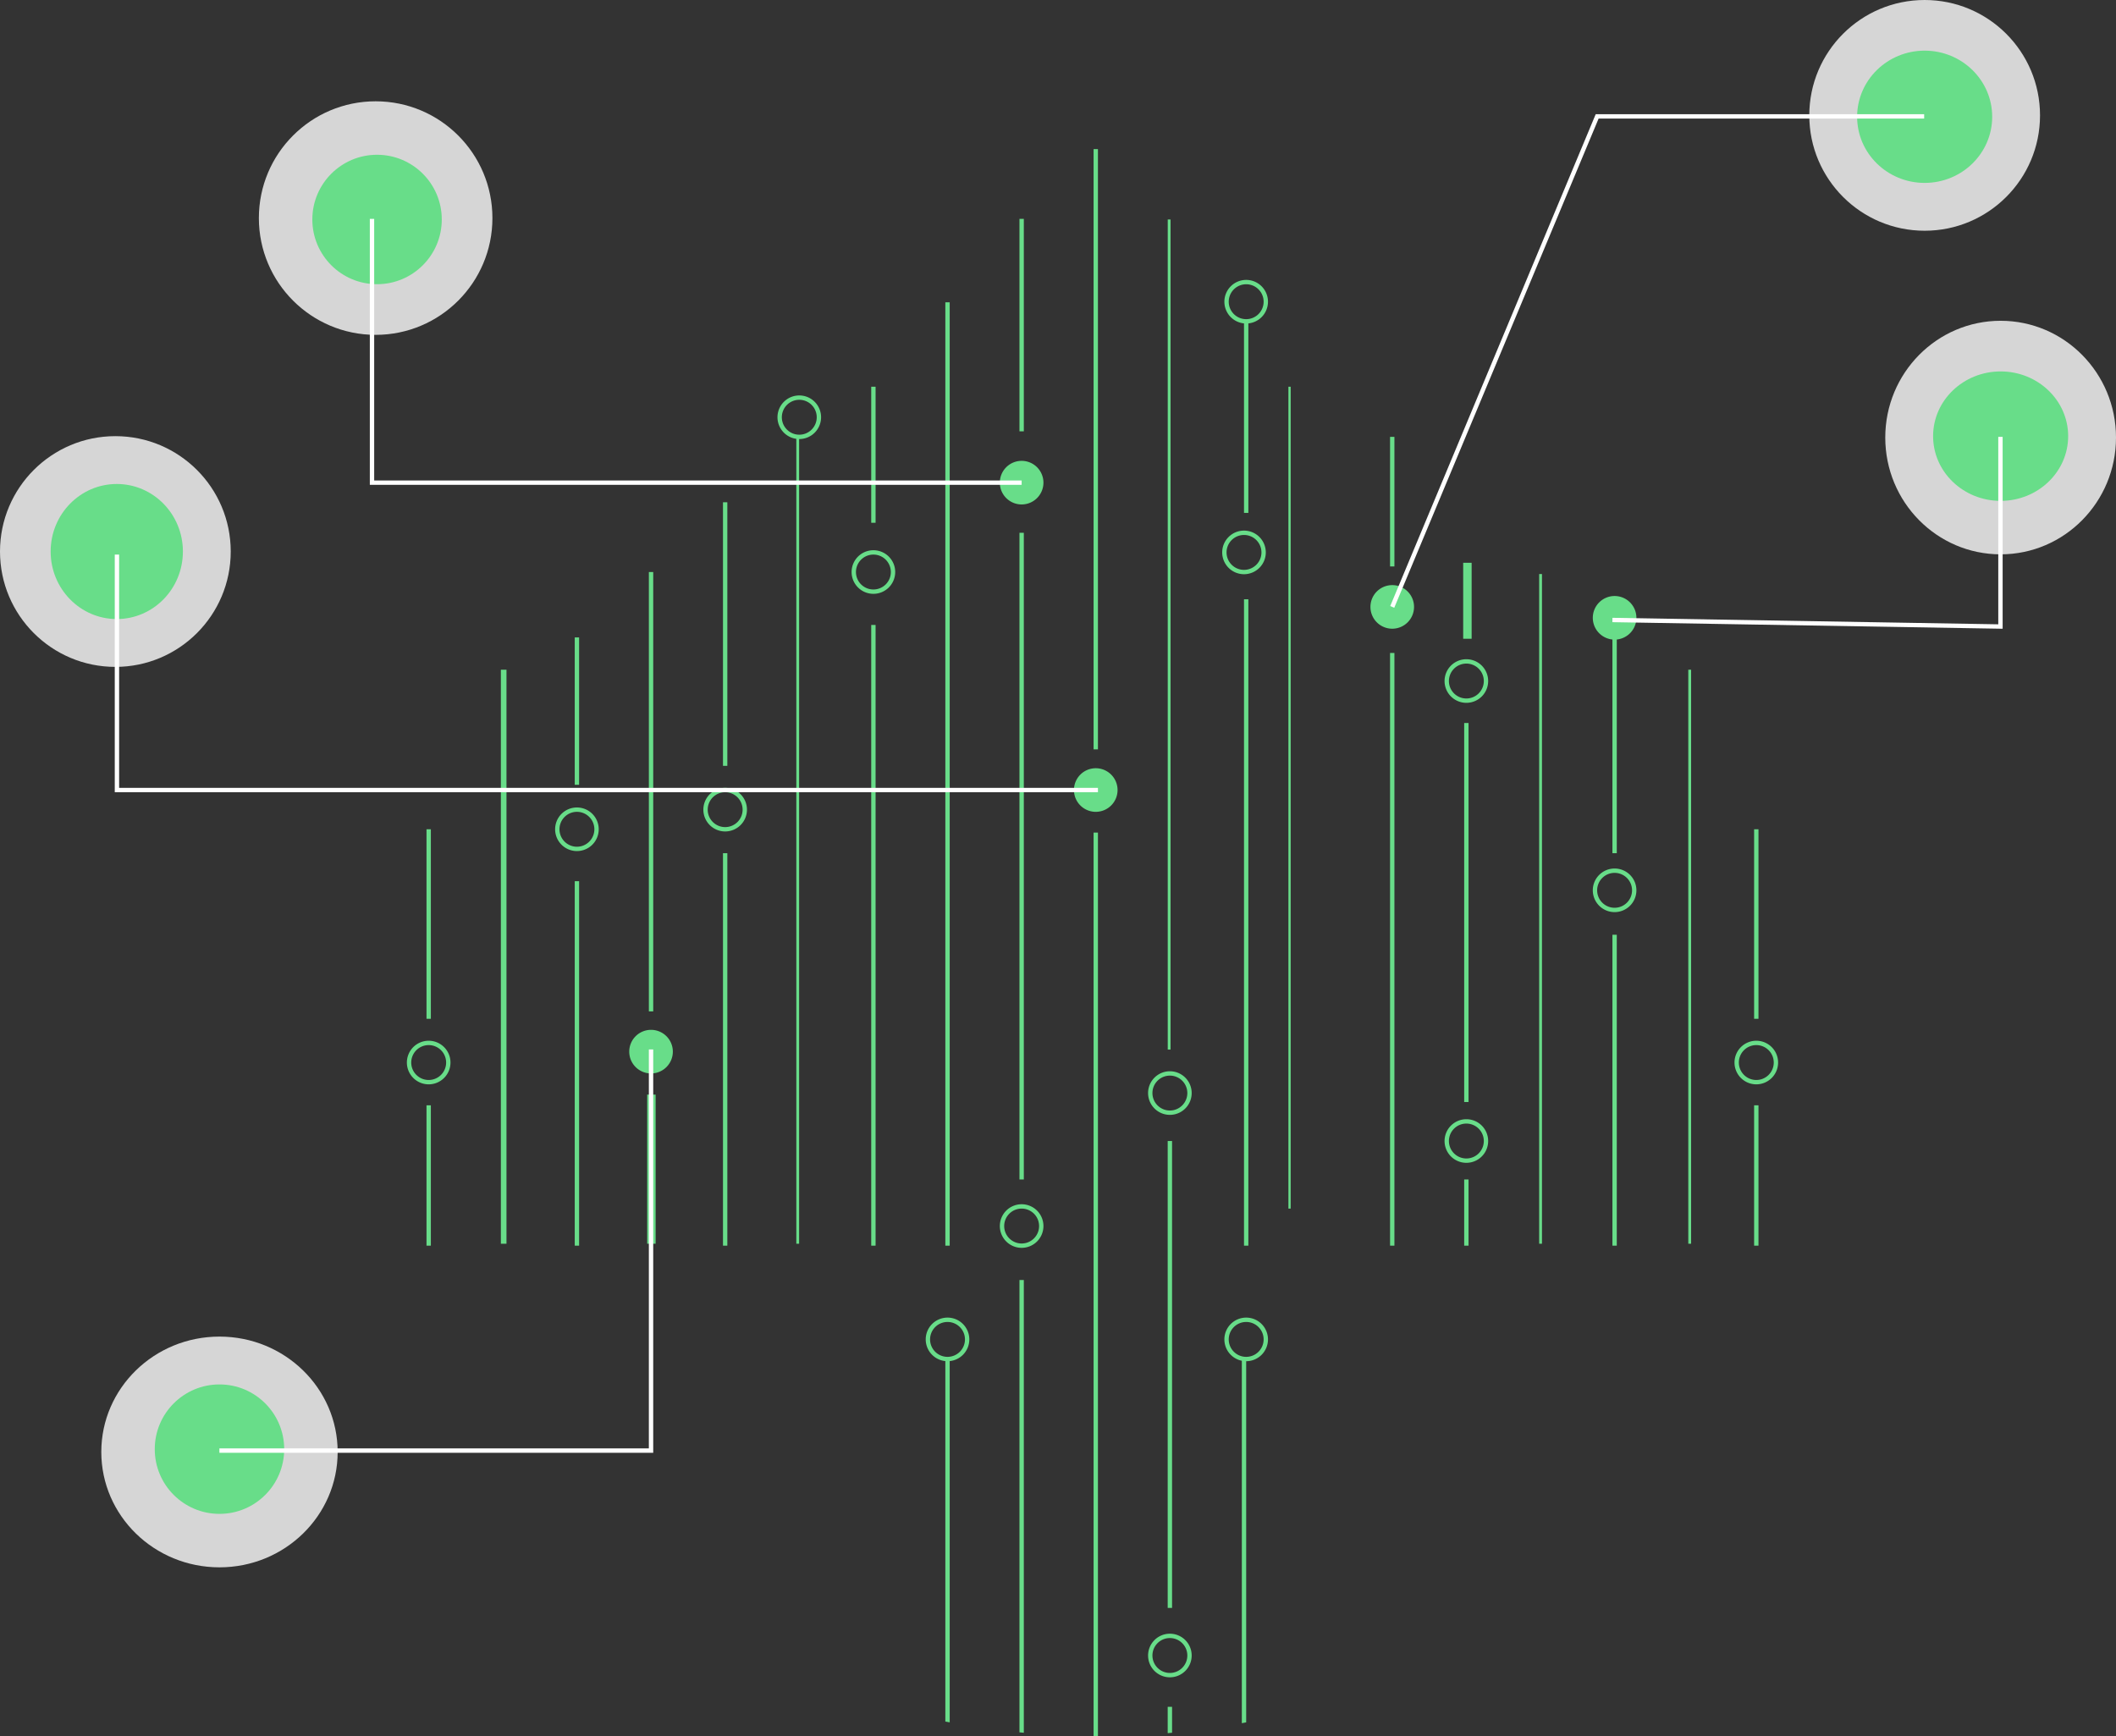 <svg xmlns="http://www.w3.org/2000/svg" width="752" height="617" viewBox="0 0 752 617"><rect x="0" y="0" width="752" height="617" fill="#333333" stroke="none"/><defs><style>.a,.d{fill:#fff;}.a{opacity:0.8;}.b{fill:#68dd89;}.c{fill:none;}</style></defs><g transform="translate(0.497 0.305)"><ellipse class="a" cx="41" cy="41.5" rx="41" ry="41.5" transform="translate(669.503 113.695)"/><ellipse class="b" cx="24" cy="23" rx="24" ry="23" transform="translate(686.503 131.695)"/><circle class="a" cx="41" cy="41" r="41" transform="translate(642.503 -0.305)"/><ellipse class="b" cx="24" cy="23.5" rx="24" ry="23.5" transform="translate(659.503 17.695)"/><circle class="a" cx="41" cy="41" r="41" transform="translate(-0.497 154.695)"/><ellipse class="b" cx="23.5" cy="24" rx="23.5" ry="24" transform="translate(17.503 171.695)"/><ellipse class="a" cx="42" cy="41" rx="42" ry="41" transform="translate(35.503 474.695)"/><circle class="b" cx="23" cy="23" r="23" transform="translate(54.503 491.695)"/><circle class="a" cx="41.5" cy="41.5" r="41.5" transform="translate(91.503 35.695)"/><circle class="b" cx="23" cy="23" r="23" transform="translate(110.503 54.695)"/><path class="c" d="M818.562,400.781c0,138.168-99.1,253.194-230.1,277.877-.511.1-1.03.194-1.549.287q-12.214,2.243-24.792,3.4c-.519.054-1.03.1-1.549.139q-12.249,1.069-24.792,1.077c-.519,0-1.03,0-1.549-.008q-12.528-.058-24.792-1.209c-.519-.039-1.03-.093-1.549-.147q-12.562-1.22-24.792-3.541c-.519-.093-1.038-.194-1.549-.294C351.315,653.068,253,538.406,253,400.781,253,244.608,379.608,118,535.781,118S818.562,244.608,818.562,400.781Z" transform="translate(-146.083 -66.867)"/><rect class="b" width="1.549" height="229.711" transform="translate(441.606 212.667)"/><rect class="b" width="1.549" height="67.768" transform="translate(441.606 114.199)"/><rect class="b" width="1.549" height="335.251" transform="translate(335.466 107.128)"/><rect class="b" width="1.549" height="75.504" transform="translate(361.807 77.474)"/><rect class="b" width="1.549" height="229.818" transform="translate(361.807 189.037)"/><path class="b" d="M583.549,638.75v160.9c-.519-.039-1.03-.093-1.549-.147V638.75Z" transform="translate(-220.193 -184.17)"/><rect class="b" width="1.549" height="213.323" transform="translate(388.148 52.682)"/><path class="b" d="M617.549,433.52V754.635c-.519,0-1.031,0-1.549-.008V433.52Z" transform="translate(-227.852 -137.94)"/><rect class="b" width="1" height="295" transform="translate(414.503 77.695)"/><rect class="b" width="1.549" height="165.929" transform="translate(414.49 405.19)"/><path class="b" d="M651.55,834.53v9.219c-.519.054-1.03.1-1.55.14V834.53Z" transform="translate(-235.51 -228.271)"/><path class="b" d="M685.549,675V804.126c-.511.1-1.03.194-1.549.287V675Z" transform="translate(-243.169 -192.335)"/><path class="b" d="M549.55,675V804.126c-.519-.093-1.038-.194-1.55-.294V675Z" transform="translate(-212.534 -192.335)"/><rect class="b" width="1.549" height="48.351" transform="translate(309.125 137.129)"/><rect class="b" width="1.549" height="220.589" transform="translate(309.125 221.789)"/><rect class="b" width="1" height="287" transform="translate(282.503 154.695)"/><rect class="b" width="1.549" height="93.67" transform="translate(256.442 178.191)"/><rect class="b" width="1.549" height="139.478" transform="translate(256.442 302.9)"/><rect class="b" width="1.549" height="156.139" transform="translate(230.101 202.983)"/><rect class="b" width="3" height="53" transform="translate(229.503 388.695)"/><rect class="b" width="1.549" height="52.372" transform="translate(203.76 226.225)"/><rect class="b" width="1.549" height="129.522" transform="translate(203.76 312.856)"/><rect class="b" width="2" height="204" transform="translate(177.503 237.695)"/><rect class="b" width="1.549" height="67.354" transform="translate(151.077 294.402)"/><rect class="b" width="1.549" height="49.876" transform="translate(151.077 392.502)"/><rect class="b" width="0.803" height="292.078" transform="translate(457.391 137.129)"/><rect class="b" width="1.549" height="46.051" transform="translate(493.513 154.949)"/><rect class="b" width="1.549" height="210.632" transform="translate(493.513 231.746)"/><rect class="b" width="3" height="27" transform="translate(519.503 199.695)"/><rect class="b" width="1.549" height="134.695" transform="translate(519.855 256.635)"/><rect class="b" width="1.549" height="23.523" transform="translate(519.855 418.855)"/><rect class="b" width="1" height="238" transform="translate(546.503 203.695)"/><rect class="b" width="1.549" height="76.675" transform="translate(572.537 226.225)"/><rect class="b" width="1.549" height="110.489" transform="translate(572.537 331.889)"/><rect class="b" width="1" height="204" transform="translate(599.503 237.695)"/><path class="b" d="M546.747,671.495a7.747,7.747,0,1,1,7.747-7.747,7.747,7.747,0,0,1-7.747,7.747Zm0-13.945a6.2,6.2,0,1,0,6.2,6.2A6.2,6.2,0,0,0,546.747,657.549Z" transform="translate(-210.507 -188.055)"/><path class="b" d="M580.747,619.495a7.747,7.747,0,1,1,7.747-7.747,7.747,7.747,0,0,1-7.747,7.747Zm0-13.945a6.2,6.2,0,1,0,6.2,6.2A6.2,6.2,0,0,0,580.747,605.55Z" transform="translate(-218.166 -176.342)"/><path class="b" d="M683.747,671.495a7.747,7.747,0,1,1,7.747-7.747,7.747,7.747,0,0,1-7.747,7.747Zm0-13.945a6.2,6.2,0,1,0,6.2,6.2A6.2,6.2,0,0,0,683.747,657.549Z" transform="translate(-241.367 -188.055)"/><path class="b" d="M648.747,801a7.747,7.747,0,1,0,7.747,7.747A7.748,7.748,0,0,0,648.747,801Zm0,13.945a6.2,6.2,0,1,1,6.2-6.2A6.2,6.2,0,0,1,648.747,814.945Z" transform="translate(-233.483 -220.718)"/><path class="b" d="M648.747,558.495a7.747,7.747,0,1,1,7.747-7.747A7.747,7.747,0,0,1,648.747,558.495Zm0-13.945a6.2,6.2,0,1,0,6.2,6.2A6.2,6.2,0,0,0,648.747,544.549Z" transform="translate(-233.483 -162.601)"/><path class="b" d="M614.747,419.495a7.747,7.747,0,1,1,7.747-7.747A7.747,7.747,0,0,1,614.747,419.495Z" transform="translate(-225.824 -131.291)"/><path class="b" d="M682.747,310.495a7.747,7.747,0,1,1,7.747-7.747A7.747,7.747,0,0,1,682.747,310.495Zm0-13.945a6.2,6.2,0,1,0,6.2,6.2,6.2,6.2,0,0,0-6.2-6.2Z" transform="translate(-241.142 -106.738)"/><path class="b" d="M444.747,428.495a7.747,7.747,0,1,1,7.747-7.747A7.747,7.747,0,0,1,444.747,428.495Zm0-13.945a6.2,6.2,0,1,0,6.2,6.2A6.2,6.2,0,0,0,444.747,414.549Z" transform="translate(-187.531 -133.318)"/><path class="b" d="M376.747,437.495a7.747,7.747,0,1,1,7.747-7.747,7.747,7.747,0,0,1-7.747,7.747Zm0-13.945a6.2,6.2,0,1,0,6.2,6.2A6.2,6.2,0,0,0,376.747,423.549Z" transform="translate(-172.213 -135.345)"/><path class="b" d="M410.747,539.495a7.747,7.747,0,1,1,7.747-7.747,7.747,7.747,0,0,1-7.747,7.747Z" transform="translate(-179.872 -158.321)"/><path class="b" d="M683.747,195.495a7.747,7.747,0,1,1,7.747-7.747A7.747,7.747,0,0,1,683.747,195.495Zm0-13.945a6.2,6.2,0,1,0,6.2,6.2A6.2,6.2,0,0,0,683.747,181.549Z" transform="translate(-241.367 -80.833)"/><path class="b" d="M512.747,319.495a7.747,7.747,0,1,1,7.747-7.747A7.747,7.747,0,0,1,512.747,319.495Zm0-13.945a6.2,6.2,0,1,0,6.2,6.2A6.2,6.2,0,0,0,512.747,305.549Z" transform="translate(-202.848 -108.765)"/><path class="b" d="M478.747,248.495a7.747,7.747,0,1,1,7.747-7.747,7.747,7.747,0,0,1-7.747,7.747Zm0-13.945a6.2,6.2,0,1,0,6.2,6.2A6.2,6.2,0,0,0,478.747,234.549Z" transform="translate(-195.189 -92.772)"/><path class="b" d="M308.747,544.495a7.747,7.747,0,1,1,7.747-7.747A7.747,7.747,0,0,1,308.747,544.495Zm0-13.945a6.2,6.2,0,1,0,6.2,6.2,6.2,6.2,0,0,0-6.2-6.2Z" transform="translate(-156.896 -159.448)"/><rect class="b" width="1.549" height="67.354" transform="translate(622.895 294.402)"/><rect class="b" width="1.549" height="49.876" transform="translate(622.895 392.502)"/><path class="b" d="M917.747,544.495a7.747,7.747,0,1,1,7.747-7.747A7.747,7.747,0,0,1,917.747,544.495Zm0-13.945a6.2,6.2,0,1,0,6.2,6.2,6.2,6.2,0,0,0-6.2-6.2Z" transform="translate(-294.077 -159.448)"/><path class="b" d="M852.747,465.495a7.747,7.747,0,1,1,7.748-7.747,7.747,7.747,0,0,1-7.748,7.747Zm0-13.945a6.2,6.2,0,1,0,6.2,6.2,6.2,6.2,0,0,0-6.2-6.2Z" transform="translate(-279.436 -141.652)"/><path class="b" d="M784.747,580.495a7.747,7.747,0,1,1,7.748-7.747,7.747,7.747,0,0,1-7.748,7.747Zm0-13.945a6.2,6.2,0,1,0,6.2,6.2A6.2,6.2,0,0,0,784.747,566.55Z" transform="translate(-264.118 -167.557)"/><path class="b" d="M580.747,278.495a7.747,7.747,0,1,1,7.747-7.747A7.747,7.747,0,0,1,580.747,278.495Z" transform="translate(-218.166 -99.529)"/><path class="b" d="M784.747,369.495a7.747,7.747,0,1,1,7.748-7.747A7.747,7.747,0,0,1,784.747,369.495Zm0-13.945a6.2,6.2,0,1,0,6.2,6.2A6.2,6.2,0,0,0,784.747,355.549Z" transform="translate(-264.118 -120.028)"/><path class="b" d="M852.747,340.495a7.747,7.747,0,1,1,7.748-7.747,7.747,7.747,0,0,1-7.748,7.747Z" transform="translate(-279.436 -113.495)"/><path class="b" d="M750.747,335.495a7.747,7.747,0,1,1,7.747-7.747A7.747,7.747,0,0,1,750.747,335.495Z" transform="translate(-256.459 -112.369)"/><path class="d" d="M877.675,268.19l-138.692-2.337.026-1.549,137.116,2.311V200h1.55Z" transform="translate(-166.459 -45.051)"/><path class="d" d="M638.507,227.391l-1.43-.6L710.1,52H826.829v1.549h-115.7Z" transform="translate(-143.504 -11.713)"/><path class="d" d="M401.409,338.447H52V254h1.549v82.9H401.409Z" transform="translate(-11.711 -57.215)"/><path class="d" d="M400.648,194.519H169V100h1.549v92.969h230.1Z" transform="translate(-38.066 -22.526)"/><path class="d" d="M254.174,624.327H100v-1.549H252.624V481h1.549Z" transform="translate(-22.524 -108.349)"/></g></svg>